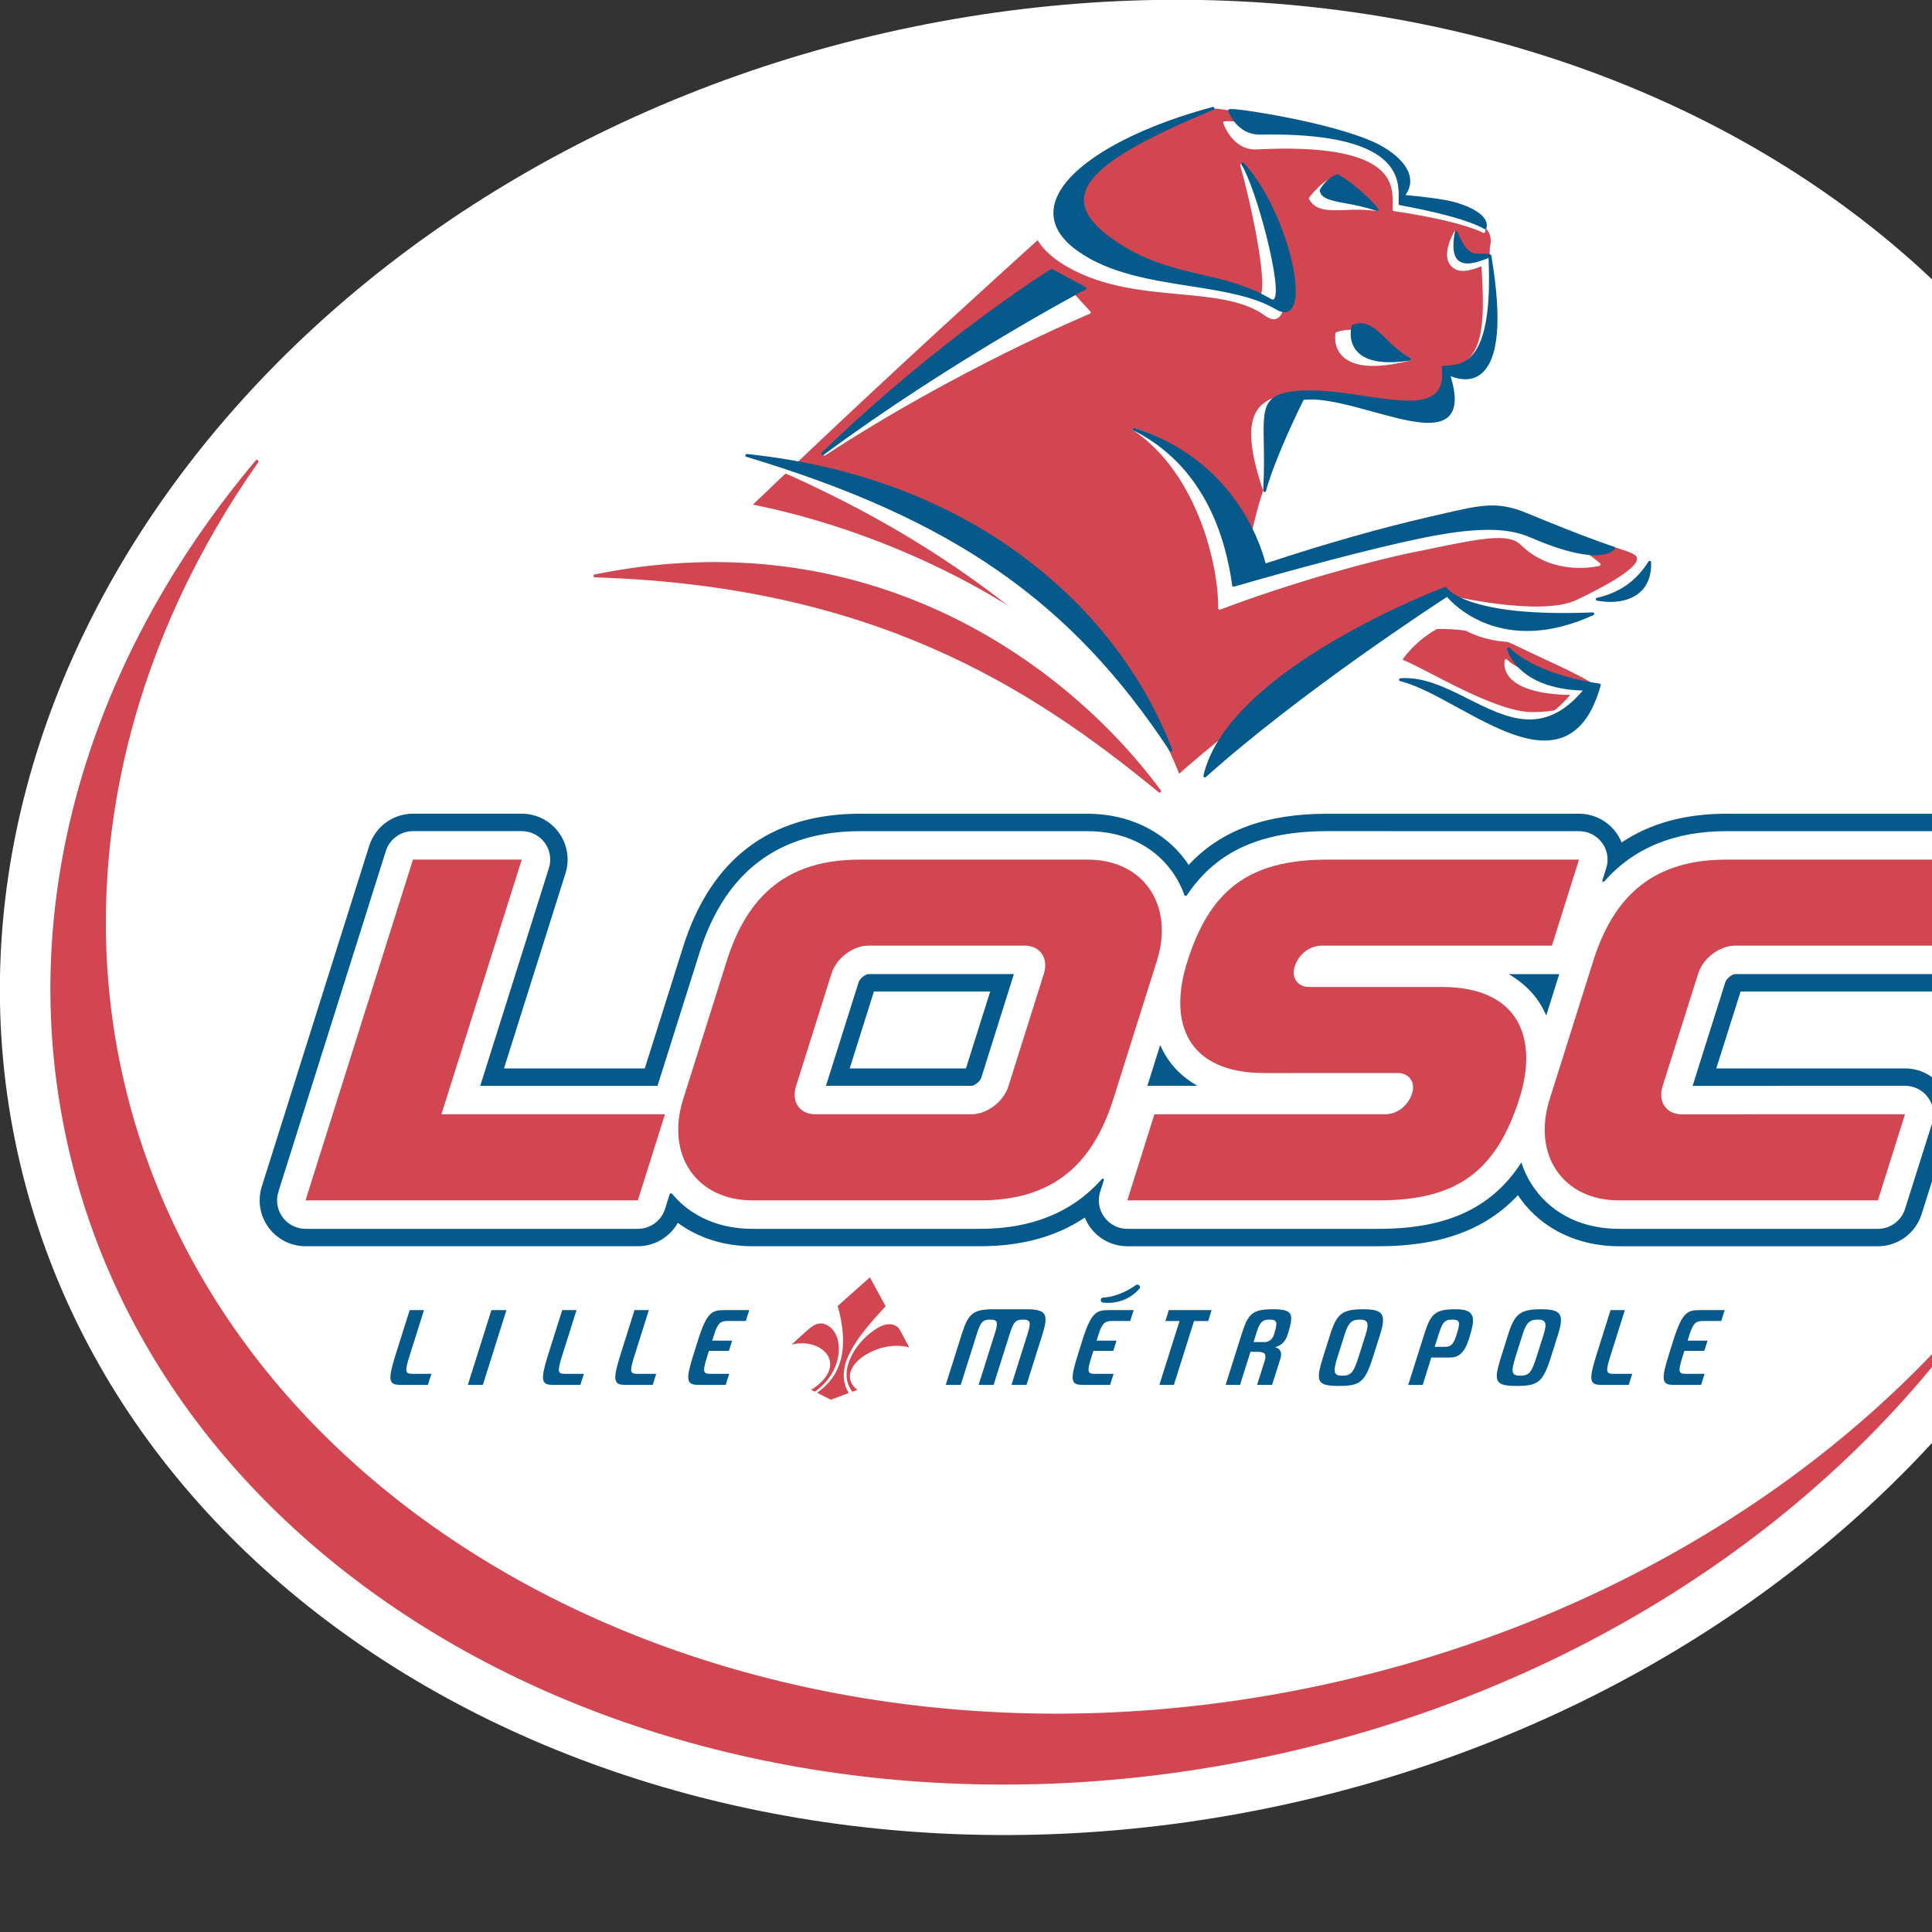 <?xml version="1.0" encoding="UTF-8" standalone="no"?>
<svg
   xmlns:dc="http://purl.org/dc/elements/1.1/"
   xmlns:cc="http://creativecommons.org/ns#"
   xmlns:rdf="http://www.w3.org/1999/02/22-rdf-syntax-ns#"
   xmlns:svg="http://www.w3.org/2000/svg"
   xmlns="http://www.w3.org/2000/svg"
   xmlns:sodipodi="http://sodipodi.sourceforge.net/DTD/sodipodi-0.dtd"
   xmlns:inkscape="http://www.inkscape.org/namespaces/inkscape"
   version="1.1"
   id="Layer_1"
   x="0px"
   y="0px"
   viewBox="0 0 1000 1000"
   xml:space="preserve"
   sodipodi:docname="Lille.svg"
   width="1000"
   height="1000"
   inkscape:version="1.0.1 (3bc2e813f5, 2020-09-07)"><rect x="0" y="0" width="1000" height="1000" fill="#333333" stroke="none"/><defs
   id="defs111" /><sodipodi:namedview
   pagecolor="#ffffff"
   bordercolor="#666666"
   borderopacity="1"
   objecttolerance="10"
   gridtolerance="10"
   guidetolerance="10"
   inkscape:pageopacity="0"
   inkscape:pageshadow="2"
   inkscape:window-width="1920"
   inkscape:window-height="1017"
   id="namedview109"
   showgrid="false"
   inkscape:zoom="1.052394"
   inkscape:cx="297.638"
   inkscape:cy="420.94501"
   inkscape:window-x="-8"
   inkscape:window-y="-8"
   inkscape:window-maximized="1"
   inkscape:current-layer="Layer_1" />




















































<g
   id="g991"
   transform="matrix(4.91,0,0,4.91,-896.139,-1594.71)"><path
     style="fill:#ffffff"
     d="M 277.188,327.949 C 214.78,341.5 173.118,394.49 184.321,446.077 195.518,497.66 255.404,528.6 317.809,515.049 380.216,501.5 421.878,448.508 410.682,396.924 399.478,345.343 339.595,314.402 277.188,327.949"
     id="path2" /><path
     style="fill:#065a8b"
     d="m 394.663,416.31 -2.858,9.065 c -0.393,1.25 -1.551,2.098 -2.861,2.098 h -23.528 c -0.269,0 -0.892,0.433 -1.026,0.86 0,0 -2.941,9.319 -3.447,10.92 2.061,0 22.394,-0.005 22.394,-0.005 0.954,0 1.858,0.458 2.421,1.227 0.569,0.775 0.73,1.768 0.444,2.682 l -2.865,9.072 c -0.392,1.25 -1.552,2.1 -2.858,2.1 h -27.304 c -3.731,0 -6.876,-1.483 -8.849,-4.178 -0.625,-0.853 -1.104,-1.803 -1.434,-2.818 -3.142,4.85 -7.904,6.996 -15.047,6.996 h -26.492 c -0.957,0 -1.857,-0.456 -2.42,-1.228 -0.382,-0.523 -0.583,-1.145 -0.583,-1.773 0,-0.302 0.046,-0.604 0.139,-0.902 l 0.373,-1.186 c 0.037,-0.082 0.017,-0.174 -0.049,-0.201 -0.051,-0.026 -0.115,0.005 -0.16,0.059 -3.079,3.471 -7.36,5.232 -12.813,5.232 h -24.008 c -3.499,0 -6.476,-1.305 -8.461,-3.68 -0.029,-0.033 -0.074,-0.063 -0.124,-0.063 -0.074,0 -0.124,0.045 -0.148,0.114 l -0.48,1.528 c -0.393,1.25 -1.555,2.1 -2.865,2.1 H 214.72 c -0.955,0 -1.854,-0.456 -2.417,-1.228 -0.568,-0.771 -0.729,-1.762 -0.444,-2.675 l 11.33,-35.927 c 0.394,-1.248 1.553,-2.095 2.861,-2.095 h 11.467 c 0.955,0 1.852,0.452 2.42,1.223 0.382,0.521 0.577,1.146 0.577,1.774 0,0.306 -0.046,0.61 -0.139,0.904 0,0 -5.437,17.246 -7.236,22.946 h 18.688 l 4.442,-14.078 c 2.669,-8.471 8.35,-12.764 16.89,-12.764 h 24.008 c 3.735,0 6.877,1.482 8.849,4.174 0.576,0.783 1.026,1.645 1.354,2.567 0.024,0.062 0.088,0.079 0.132,0.079 0.06,0 0.124,-0.057 0.153,-0.102 3.136,-4.654 7.836,-6.723 14.808,-6.723 l 26.51,0.005 c 0.957,0 1.86,0.453 2.426,1.227 0.382,0.518 0.576,1.143 0.576,1.771 0,0.304 -0.045,0.61 -0.139,0.904 l -0.391,1.238 c -0.033,0.106 -0.014,0.17 0.049,0.199 0.048,0.019 0.107,-0.009 0.15,-0.057 3.084,-3.506 7.379,-5.282 12.857,-5.282 h 27.297 c 0.956,0 1.859,0.453 2.421,1.224 0.385,0.521 0.579,1.146 0.579,1.774 0,0.301 -0.042,0.603 -0.135,0.903 m 1.038,-3.764 c -0.913,-1.241 -2.362,-1.976 -3.903,-1.976 h -27.297 c -4.366,0 -8.05,1.018 -11.042,3.031 -0.152,-0.373 -0.342,-0.724 -0.585,-1.052 -0.911,-1.244 -2.358,-1.979 -3.897,-1.979 h -26.514 c -6.463,0 -11.225,1.714 -14.645,5.398 -0.102,-0.158 -0.209,-0.319 -0.321,-0.472 -2.293,-3.127 -6.06,-4.926 -10.33,-4.926 h -24.008 c -9.431,0 -15.702,4.728 -18.64,14.051 l -4.035,12.797 h -14.842 c 2.327,-7.376 6.483,-20.565 6.483,-20.565 0.15,-0.475 0.227,-0.961 0.227,-1.447 0,-1.022 -0.322,-2.023 -0.936,-2.863 -0.914,-1.244 -2.361,-1.978 -3.899,-1.978 H 226.05 c -2.111,0 -3.975,1.371 -4.614,3.382 l -11.327,35.924 c -0.461,1.473 -0.198,3.074 0.713,4.314 0.91,1.241 2.357,1.978 3.897,1.978 h 35.034 c 1.773,0 3.369,-0.968 4.21,-2.463 2.159,1.586 4.887,2.463 7.868,2.463 h 24.008 c 4.358,0 8.042,-1.013 11.034,-3.02 0.146,0.367 0.338,0.719 0.577,1.043 0.91,1.241 2.359,1.978 3.9,1.978 h 26.492 c 6.484,0 11.262,-1.711 14.688,-5.384 0.1,0.152 0.203,0.31 0.316,0.457 2.293,3.134 6.057,4.927 10.325,4.927 h 27.304 c 2.109,0 3.977,-1.37 4.608,-3.382 l 2.866,-9.077 c 0.46,-1.468 0.193,-3.071 -0.713,-4.31 -0.913,-1.246 -2.362,-1.979 -3.905,-1.977 0,0 -14.687,-0.002 -19.892,0 1.033,-3.271 2.386,-7.552 2.563,-8.107 h 22.939 c 2.111,0 3.978,-1.367 4.611,-3.381 l 2.859,-9.071 c 0.146,-0.476 0.222,-0.967 0.222,-1.453 0.003,-1.016 -0.319,-2.017 -0.932,-2.86"
     id="path4" /><path
     style="fill:#065a8b"
     d="m 344.499,430.059 c 0.403,0.549 0.735,1.148 1.012,1.78 l 1.374,-4.36 h -5.336 c 1.355,0.777 2.31,1.711 2.95,2.58"
     id="path6" /><path
     style="fill:#065a8b"
     d="m 305.82,436.703 c -0.402,-0.543 -0.73,-1.131 -1.004,-1.747 l -1.35,4.294 h 5.268 c -1.339,-0.766 -2.286,-1.689 -2.914,-2.547"
     id="path8" /><path
     style="fill:#065a8b"
     d="m 286.895,429.311 c -1.032,3.274 -2.378,7.545 -2.554,8.107 h -12.255 c 0.916,-2.913 2.156,-6.839 2.554,-8.107 z m -13.869,-0.978 c 0,0 -2.557,8.121 -3.442,10.917 h 15.348 c 0.275,0 0.889,-0.42 1.025,-0.855 0,0 2.931,-9.314 3.437,-10.922 h -15.345 c -0.271,0 -0.89,0.433 -1.023,0.86"
     id="path10" /><polygon
     style="fill:#d24651"
     points="252.613,442.25 229.048,442.25 237.517,415.4 226.05,415.4 214.72,451.327 249.754,451.327 "
     id="polygon12" /><path
     style="fill:#d24651"
     d="m 292.556,427.432 -3.738,11.866 c -0.515,1.632 -2.254,2.952 -3.886,2.952 h -16.484 c -1.635,0 -2.536,-1.32 -2.022,-2.952 l 3.738,-11.866 c 0.511,-1.633 2.253,-2.955 3.885,-2.955 h 16.485 c 1.632,0 2.536,1.322 2.022,2.955 m 4.611,-12.026 h -24.008 c -7.462,0 -11.797,3.579 -14.029,10.668 l -4.6,14.591 c -1.858,5.89 1.411,10.662 7.302,10.662 h 24.008 c 7.465,0 11.794,-3.579 14.031,-10.662 l 4.6,-14.591 c 1.855,-5.89 -1.416,-10.668 -7.304,-10.668"
     id="path14" /><path
     style="fill:#d24651"
     d="m 359.801,442.256 c -1.629,0 -2.535,-1.32 -2.024,-2.958 l 3.752,-11.866 c 0.512,-1.633 2.251,-2.955 3.886,-2.955 h 23.528 l 2.854,-9.07 H 364.5 c -7.459,0 -11.793,3.579 -14.028,10.668 l -4.598,14.591 c -1.859,5.89 1.412,10.662 7.298,10.662 h 27.304 l 2.858,-9.077 -23.533,0.005"
     id="path16" /><path
     style="fill:#d24651"
     d="m 304.208,442.25 -2.856,9.077 h 26.492 c 8.251,0 12.41,-3.039 14.862,-10.798 1.899,-6.034 0.178,-11.698 -8.22,-11.698 h -14.014 c -0.973,0 -1.902,-0.8 -1.468,-2.174 0.395,-1.247 1.561,-2.179 2.817,-2.179 h 24.291 l 2.859,-9.072 h -26.51 c -8.5,0 -12.462,3.395 -14.799,10.801 -2.014,6.391 -0.018,11.698 8.154,11.698 l 14.084,-0.003 c 0.971,0 1.899,0.797 1.466,2.175 -0.394,1.246 -1.56,2.173 -2.817,2.173 h -24.341"
     id="path18" /><path
     style="fill:#065a8b"
     d="m 224.682,470.775 c -1.204,0 -1.304,-0.518 -0.452,-3.221 l 1.47,-4.656 h 1.51 l -1.524,4.828 c -0.52,1.654 -0.467,1.89 0.325,1.89 h 1.98 l -0.371,1.159 h -2.938"
     id="path20" /><polygon
     style="fill:#065a8b"
     points="234.316,462.898 235.899,462.898 233.417,470.775 231.831,470.775 "
     id="polygon22" /><path
     style="fill:#065a8b"
     d="m 240.76,470.775 c -1.202,0 -1.301,-0.518 -0.45,-3.221 l 1.468,-4.656 h 1.51 l -1.522,4.828 c -0.519,1.654 -0.469,1.89 0.325,1.89 h 1.974 l -0.367,1.159 h -2.938"
     id="path24" /><path
     style="fill:#065a8b"
     d="m 248.386,470.775 c -1.204,0 -1.303,-0.518 -0.453,-3.221 l 1.468,-4.656 h 1.513 l -1.524,4.828 c -0.52,1.654 -0.47,1.89 0.324,1.89 h 1.975 l -0.365,1.159 h -2.938"
     id="path26" /><path
     style="fill:#065a8b"
     d="m 256.08,470.775 c -1.205,0 -1.307,-0.518 -0.453,-3.221 l 0.481,-1.523 c 0.947,-3.01 1.527,-3.133 2.794,-3.133 h 2.596 l -0.363,1.146 h -1.905 c -0.659,0 -1.022,0.107 -1.428,1.403 l -0.21,0.668 h 2.102 l -0.34,1.079 h -2.106 l -0.167,0.531 c -0.523,1.654 -0.467,1.89 0.328,1.89 h 1.973 l -0.367,1.159 h -2.935"
     id="path28" /><path
     style="fill:#065a8b"
     d="m 289.143,470.775 1.665,-5.281 c 0.401,-1.268 0.397,-1.596 -0.446,-1.596 -0.835,0 -1.032,0.316 -1.417,1.545 l -1.686,5.332 h -1.583 l 1.686,-5.344 c 0.384,-1.217 0.37,-1.533 -0.464,-1.533 -0.837,0 -1.032,0.316 -1.42,1.545 l -1.683,5.332 h -1.583 l 1.686,-5.344 c 0.676,-2.133 1.156,-2.625 3.345,-2.625 h 3.458 c 2.106,0 2.383,0.492 1.691,2.688 l -1.666,5.281 h -1.583"
     id="path30" /><path
     style="fill:#065a8b"
     d="m 296.599,470.775 c -1.207,0 -1.304,-0.518 -0.449,-3.221 l 0.477,-1.523 c 0.951,-3.01 1.525,-3.133 2.797,-3.133 h 2.596 l -0.361,1.146 h -1.911 c -0.654,0 -1.019,0.107 -1.423,1.403 l -0.212,0.668 h 2.1 l -0.341,1.079 h -2.101 l -0.164,0.531 c -0.523,1.654 -0.473,1.89 0.319,1.89 h 1.983 l -0.373,1.159 h -2.937"
     id="path32" /><polygon
     style="fill:#065a8b"
     points="305.727,462.898 310.236,462.898 309.88,464.045 308.387,464.045 306.264,470.775 304.73,470.775 306.857,464.045 305.365,464.045 "
     id="polygon34" /><path
     style="fill:#065a8b"
     d="m 316.616,470.775 0.879,-2.782 c 0.178,-0.56 0.03,-1.064 -0.585,-1.189 0.559,-0.136 1.07,-0.457 1.351,-1.346 0.694,-2.193 0.54,-2.652 -1.56,-2.652 -2.186,0 -2.631,0.492 -3.297,2.625 l -1.689,5.344 h 1.52 l 1.099,-3.478 h 0.792 c 0.742,0 0.917,0.275 0.693,0.99 l -0.788,2.488 z m 0.189,-5.281 c -0.263,0.831 -1.014,0.771 -1.014,0.771 h -1.132 l 0.26,-0.822 c 0.384,-1.229 0.603,-1.545 1.437,-1.545 0.845,0 0.848,0.329 0.449,1.596"
     id="path36" /><path
     style="fill:#065a8b"
     d="m 327.261,467.807 0.736,-2.324 c 0.69,-2.194 0.302,-2.676 -1.798,-2.676 -2.188,0 -2.778,0.492 -3.448,2.625 l -0.735,2.323 c -0.83,2.636 -0.731,3.134 1.599,3.134 2.263,0 2.782,-0.346 3.646,-3.082 m -1.51,-0.039 c -0.55,1.734 -0.811,2.041 -1.752,2.041 -0.929,0 -0.981,-0.41 -0.461,-2.054 l 0.73,-2.312 c 0.388,-1.229 0.748,-1.545 1.586,-1.545 0.846,0 1.013,0.328 0.616,1.596 l -0.719,2.274"
     id="path38" /><path
     style="fill:#065a8b"
     d="m 337.391,465.861 c 0.69,-2.194 0.666,-3.055 -1.434,-3.055 -2.189,0 -2.627,0.492 -3.3,2.625 l -1.695,5.355 h 1.528 l 0.908,-2.891 h 1.944 c 0.908,0.002 1.544,-0.434 2.049,-2.034 m -1.332,-0.367 c -0.264,0.831 -0.507,1.271 -1.172,1.271 h -1.134 l 0.422,-1.322 c 0.388,-1.229 0.603,-1.545 1.436,-1.545 0.846,0 0.848,0.329 0.448,1.596"
     id="path40" /><path
     style="fill:#065a8b"
     d="m 346.02,467.807 0.733,-2.324 c 0.693,-2.194 0.305,-2.676 -1.795,-2.676 -2.189,0 -2.777,0.492 -3.45,2.625 l -0.73,2.323 c -0.832,2.636 -0.737,3.134 1.598,3.134 2.258,0 2.785,-0.346 3.644,-3.082 m -1.51,-0.039 c -0.546,1.734 -0.809,2.041 -1.751,2.041 -0.932,0 -0.977,-0.41 -0.466,-2.054 l 0.732,-2.312 c 0.388,-1.229 0.75,-1.545 1.584,-1.545 0.846,0 1.02,0.328 0.621,1.596 l -0.72,2.274"
     id="path42" /><path
     style="fill:#065a8b"
     d="m 351.275,470.775 c -1.203,0 -1.303,-0.518 -0.448,-3.221 l 1.465,-4.656 h 1.509 l -1.521,4.828 c -0.521,1.654 -0.466,1.89 0.325,1.89 h 1.974 l -0.368,1.159 h -2.936"
     id="path44" /><path
     style="fill:#065a8b"
     d="m 358.905,470.775 c -1.207,0 -1.306,-0.518 -0.455,-3.221 l 0.478,-1.523 c 0.952,-3.01 1.53,-3.133 2.797,-3.133 h 2.602 l -0.363,1.146 h -1.911 c -0.655,0 -1.02,0.107 -1.427,1.403 l -0.209,0.668 h 2.104 l -0.344,1.079 h -2.103 l -0.167,0.531 c -0.521,1.654 -0.469,1.89 0.324,1.89 h 1.973 l -0.366,1.159 h -2.933"
     id="path46" /><path
     style="fill:#065a8b"
     d="m 302.273,460.251 c -1.213,0.829 -2.35,1.261 -3.475,1.324 -0.138,0.005 -0.242,0.114 -0.249,0.254 -0.006,0.135 0.093,0.254 0.229,0.271 1.451,0.18 2.929,-0.379 3.846,-1.459 0.045,-0.051 0.065,-0.106 0.065,-0.17 0,-0.051 -0.018,-0.104 -0.047,-0.148 -0.007,-0.01 -0.021,-0.006 -0.028,-0.016 -0.013,-0.011 -0.009,-0.026 -0.019,-0.033 -0.048,-0.045 -0.109,-0.065 -0.169,-0.065 -0.052,-10e-4 -0.104,0.014 -0.153,0.042"
     id="path48" /><path
     style="fill:#d24651"
     d="m 274.213,459.441 -3.393,3.021 c 1.032,3.664 0.78,6.815 -1.77,8.843 l -0.404,0.307 1.456,0.73 1.886,-0.707 -0.181,-0.33 c -1.208,-2.533 0.845,-5.382 4.071,-8.813 l -1.665,-3.051"
     id="path50" /><path
     style="fill:#d24651"
     d="m 265.954,466.54 c 3.138,-0.837 6.22,2.097 2.075,4.765 l 0.388,0.189 0.262,-0.189 c 3.012,-2.34 2.817,-6.428 0.614,-6.976 -0.571,-0.14 -1.091,0.212 -1.467,0.521 -0.382,0.304 -1.872,1.69 -1.872,1.69"
     id="path52" /><path
     style="fill:#d24651"
     d="m 272.364,471.5 -0.145,-0.195 c -1.385,-2.154 0.564,-5.179 2.8,-6.523 1.256,-0.758 2.069,-0.266 2.296,0.101 0.231,0.363 1.032,1.943 1.032,1.943 -3.362,-0.939 -8.13,2.282 -5.463,4.479 l -0.52,0.195"
     id="path54" /><path
     style="fill:#d24651"
     d="m 390.585,463.158 c 0.054,-0.076 0.038,-0.17 -0.05,-0.227 -0.071,-0.043 -0.159,-0.043 -0.233,0.049 -16.526,19.389 -40.728,33.431 -68.204,39.396 -59.353,12.889 -116.217,-16.11 -126.751,-64.638 -4.394,-20.251 -0.071,-41.895 12.181,-60.941 0.713,-1.102 1.445,-2.194 2.2,-3.268 0.063,-0.091 0.042,-0.193 -0.04,-0.237 -0.062,-0.032 -0.169,-0.023 -0.231,0.05 -17.359,20.633 -25.42,46.287 -19.924,71.602 10.593,48.787 67.52,77.837 127.146,64.892 31.861,-6.917 58.044,-24.425 73.906,-46.678"
     id="path56" /><path
     style="fill:#d24651"
     d="m 333.994,391.094 c 4.378,-0.046 6.999,1.087 8.816,1.985 1.817,0.904 6.773,3.051 7.816,3.95 1.038,0.902 -2.149,2.83 -6.558,2.83 -3.976,0 -11.053,-4.462 -13.707,-5.53 1.467,-2.116 3.633,-3.235 3.633,-3.235"
     id="path58" /><path
     style="fill:#d24651"
     d="m 354.789,383.245 c -1.253,-0.758 -8.005,-2.33 -10.047,-2.893 -2.044,-0.563 -4.338,-0.817 -8.84,0.037 -5.564,1.054 -11.358,2.052 -18.295,4.377 -3.318,1.116 -3.814,0.871 -3.445,-2.016 0.593,-4.652 3.35,-12.213 6.252,-16.816 8.581,1.091 17.041,5.893 14.666,-2.126 l -0.008,-0.057 c 2.132,-0.272 2.123,-0.879 3.916,-3.127 1.719,-2.172 0.285,-8.217 0.615,-9.903 0.176,-0.913 0.19,-2.283 -3.181,-3.357 -1.483,-0.472 -3.548,-1.006 -5.896,-1.506 -0.433,-4.181 -0.69,-4.2 -2.944,-5.377 -2.298,-1.196 -9.214,-2.981 -13.461,-3.738 -2.548,-0.448 -3.742,-0.53 -3.742,-0.53 l -1.302,0.38 c -10.452,3.546 -15.589,6.698 -13.689,10.354 -13.344,12.045 -22.87,20.853 -33.507,31.038 17.497,3.501 37.542,14.316 44.806,28.479 14.03,-12.455 28.758,-18.882 28.758,-18.882 0,0 9.503,2.239 13.246,0.458 4.525,-2.155 7.342,-4.038 6.098,-4.795"
     id="path60" /><path
     style="fill:#d24651"
     d="m 245.194,385.348 c -0.074,0.017 -0.128,0.085 -0.122,0.164 0.006,0.073 0.073,0.136 0.146,0.139 29.138,0.902 45.79,11.42 59.442,22.657 0.062,0.048 0.147,0.042 0.203,-0.011 0.056,-0.054 0.062,-0.136 0.017,-0.201 -5.955,-8.033 -14.234,-14.74 -23.307,-18.886 -11.316,-5.174 -23.554,-6.469 -36.379,-3.862"
     id="path62" /><path
     style="fill:#ffffff"
     d="m 261.096,372.757 c -0.02,0.076 0.017,0.156 0.09,0.183 19.062,7.731 33.481,18.411 45.382,33.621 0.047,0.059 0.132,0.076 0.195,0.039 0.066,-0.039 0.094,-0.118 0.069,-0.189 -2.851,-7.434 -8.574,-14.808 -16.115,-20.758 -8.429,-6.65 -18.614,-11.146 -29.453,-13.007 -0.069,-0.011 -0.148,0.035 -0.168,0.111"
     id="path64" /><path
     style="fill:#ffffff"
     d="m 323.397,359.804 c -0.052,0.017 -0.088,0.059 -0.1,0.113 -0.011,0.059 -0.279,1.453 0.784,2.465 1.212,1.154 3.596,1.293 7.08,0.408 0.062,-0.018 0.11,-0.068 0.116,-0.13 0.006,-0.066 -0.026,-0.125 -0.086,-0.156 -0.697,-0.345 -1.365,-0.772 -2.014,-1.185 -1.825,-1.171 -3.552,-2.273 -5.78,-1.515"
     id="path66" /><path
     style="fill:#ffffff"
     d="m 310.147,336.072 c -9.713,1.546 -17.789,6.21 -18.783,10.849 -0.447,2.073 0.57,3.99 2.936,5.545 3.857,2.531 8.457,2.96 12.519,3.334 3.52,0.325 6.846,0.636 9.049,2.267 0.783,0.577 1.252,0.385 1.515,0.119 1.634,-1.663 -0.399,-11.555 -3.86,-16.078 -0.045,-0.057 -0.123,-0.074 -0.191,-0.043 -0.065,0.032 -0.1,0.11 -0.08,0.179 1.092,3.768 3.091,13.027 2.02,13.856 -0.03,0.025 -0.136,0.104 -0.393,-0.046 -2.399,-1.422 -4.676,-1.888 -7.08,-2.387 -2.841,-0.584 -5.785,-1.189 -9.067,-3.491 -2.087,-1.465 -3.031,-2.856 -2.881,-4.249 0.336,-3.092 5.991,-6.059 14.377,-9.563 0.073,-0.032 0.11,-0.11 0.092,-0.185 -0.027,-0.074 -0.101,-0.119 -0.173,-0.107"
     id="path68" /><path
     style="fill:#ffffff"
     d="m 334.978,387.607 c -0.209,0.08 -21.295,7.912 -25.387,18.926 -0.021,0.06 -0.003,0.133 0.049,0.175 0.057,0.04 0.133,0.04 0.186,0 10.43,-7.677 23.844,-16.35 24.882,-17.022 0.68,0.658 6.549,5.898 15.764,0.062 0.061,-0.034 0.088,-0.108 0.066,-0.175 -0.021,-0.066 -0.082,-0.108 -0.154,-0.108 -13.422,0.557 -15.209,-1.776 -15.223,-1.798 -0.038,-0.057 -0.115,-0.083 -0.183,-0.06"
     id="path70" /><path
     style="fill:#ffffff"
     d="m 301.945,369.966 c -0.035,0.068 -0.01,0.153 0.05,0.198 6.935,4.671 9.013,14.647 8.931,18.747 -0.003,0.051 0.023,0.099 0.066,0.127 0.042,0.028 0.092,0.037 0.141,0.017 7.406,-2.813 15.739,-5.104 20.342,-6.042 l 1.614,-0.328 c 5.444,-1.126 8.444,-1.742 9.72,-0.476 3.508,3.458 8.275,2.243 8.323,2.231 0.058,-0.014 0.097,-0.059 0.111,-0.113 0.01,-0.054 -0.007,-0.113 -0.048,-0.15 -1.705,-1.492 -4.967,-3.387 -8.399,-4.247 -3.161,-0.794 -4.616,-0.48 -8.935,0.445 l -0.37,0.079 c -5.533,1.19 -12.218,2.886 -18.255,4.888 -2.104,-8.155 -6.465,-13.267 -13.106,-15.449 -0.073,-0.029 -0.153,0.005 -0.185,0.073"
     id="path72" /><path
     style="fill:#ffffff"
     d="m 294.606,354.691 c -0.122,0.062 -12.185,6.549 -25.284,17.854 -0.061,0.054 -0.069,0.147 -0.024,0.209 0.049,0.062 0.139,0.082 0.21,0.039 13.968,-9.138 27.753,-14.87 27.889,-14.929 0.045,-0.017 0.081,-0.059 0.093,-0.105 0.011,-0.048 -0.003,-0.101 -0.039,-0.138 l -2.664,-2.901 c -0.045,-0.052 -0.121,-0.063 -0.181,-0.029"
     id="path74" /><path
     style="fill:#ffffff"
     d="m 311.532,337.605 c -0.06,0.039 -0.089,0.111 -0.063,0.177 0.01,0.03 0.965,2.893 3.549,2.757 6.783,-0.351 11.2,0.412 13.123,2.265 1.223,1.181 1.201,2.585 1.189,3.515 l 0.005,0.582 c 0,0.078 0.055,0.13 0.13,0.141 7.259,1.081 9.294,2.237 9.379,2.283 0.043,0.025 0.091,0.028 0.136,0.008 0.043,-0.017 0.076,-0.054 0.088,-0.102 0.025,-0.092 0.035,-0.182 0.035,-0.269 0,-0.906 -1.148,-1.734 -3.219,-2.298 -1.369,-0.375 -3.613,-0.73 -5.322,-0.849 0.162,-0.397 0.262,-0.791 0.262,-1.176 0,-0.324 -0.057,-0.64 -0.17,-0.952 -0.534,-1.451 -2.17,-2.438 -3.447,-3.012 -2.46,-1.103 -7.527,-2.241 -12.908,-2.901 -1.16,-0.142 -2.581,-0.283 -2.767,-0.169"
     id="path76" /><path
     style="fill:#ffffff"
     d="m 339.566,351.974 v 0 c -0.008,-0.025 -0.023,-0.048 -0.039,-0.068 -0.285,-0.297 -1.377,0.305 -1.727,0.22 -0.755,-0.183 -1.538,-0.37 -1.724,-2.81 -0.01,-0.068 -0.057,-0.124 -0.122,-0.137 -0.068,-0.017 -0.136,0.018 -0.17,0.075 -0.845,1.603 -0.958,2.864 -0.315,3.557 0.707,0.764 1.72,0.647 3.212,0.045 0.648,9.114 -0.806,9.804 -3.673,11.149 -0.061,0.029 -0.096,0.097 -0.085,0.162 0.148,0.958 -0.006,1.654 -0.466,2.134 -1.224,1.259 -4.533,0.843 -8.037,0.407 -3.129,-0.39 -6.366,-0.797 -8.899,-0.211 -1.266,0.291 -2.112,0.854 -2.6,1.727 -0.874,1.561 -0.633,4.208 0.758,8.33 0.023,0.065 0.081,0.108 0.153,0.102 0.069,-0.006 0.126,-0.053 0.142,-0.124 0.678,-3.388 2.656,-8.308 2.938,-9.009 2.363,-0.3 5.369,0.732 8.279,1.733 3.297,1.134 6.41,2.208 7.865,0.902 0.568,-0.509 0.85,-1.351 0.85,-2.539 0,-0.729 -0.122,-1.612 -0.334,-2.61 1.224,0.602 2.336,0.614 3.143,-0.02 1.862,-1.453 2.164,-6.407 0.851,-13.015"
     id="path78" /><path
     style="fill:#ffffff"
     d="m 356.396,383.94 c -0.064,0.011 -0.112,0.06 -0.123,0.122 -0.426,1.99 -1.957,3.291 -4.7,3.961 -0.071,0.022 -0.118,0.085 -0.115,0.156 0.002,0.07 0.053,0.133 0.121,0.147 2.426,0.475 4.436,0.053 5.245,-1.103 0.406,-0.583 0.69,-1.615 -0.272,-3.209 -0.032,-0.054 -0.093,-0.085 -0.156,-0.074"
     id="path80" /><path
     style="fill:#ffffff"
     d="m 322.732,343.606 c -1.117,0.561 -2.16,1.939 -2.203,2 -0.039,0.047 -0.045,0.11 -0.014,0.163 0.666,1.268 2.055,1.221 3.809,1.161 0.998,-0.036 2.137,-0.076 3.355,0.115 0.068,0.009 0.133,-0.022 0.161,-0.085 0.032,-0.059 0.015,-0.132 -0.034,-0.177 -1.189,-1.113 -3.313,-2.48 -4.947,-3.18 -0.043,-0.019 -0.087,-0.019 -0.127,0.003"
     id="path82" /><path
     style="fill:#ffffff"
     d="m 341.252,394.278 c -0.057,0.011 -0.098,0.056 -0.113,0.113 -0.008,0.011 -0.039,0.147 -0.039,0.356 0,0.325 0.082,0.829 0.478,1.352 0.658,0.859 2.333,1.877 6.461,1.95 -4.04,4.762 -7.406,2.834 -10.963,0.782 -2.178,-1.259 -4.434,-2.56 -6.93,-2.359 -0.076,0.006 -0.137,0.065 -0.143,0.141 -0.005,0.074 0.048,0.141 0.117,0.159 1.857,0.449 3.834,1.849 5.923,3.33 3.067,2.172 6.238,4.417 9.12,3.535 1.99,-0.608 3.616,-2.636 4.961,-6.192 0.018,-0.046 0.012,-0.094 -0.011,-0.136 -0.023,-0.037 -0.065,-0.065 -0.111,-0.071 -7.03,-1.044 -8.584,-2.887 -8.598,-2.904 -0.038,-0.045 -0.091,-0.068 -0.152,-0.056"
     id="path84" /><path
     style="fill:#065a8b"
     d="m 261.093,372.768 c -0.017,0.079 0.029,0.156 0.105,0.178 21.729,6.535 34.245,15.23 44.625,31.016 0.042,0.062 0.127,0.087 0.198,0.048 0.066,-0.034 0.099,-0.116 0.072,-0.186 -2.966,-7.731 -8.23,-14.642 -15.232,-19.983 -8.141,-6.212 -18.1,-9.979 -29.605,-11.195 -0.075,-0.008 -0.149,0.046 -0.163,0.122"
     id="path86" /><path
     style="fill:#065a8b"
     d="m 325.098,359.035 c -0.048,0.016 -0.082,0.053 -0.093,0.098 -0.019,0.066 -0.44,1.553 0.54,2.673 0.948,1.079 2.833,1.413 5.605,0.989 0.061,-0.011 0.117,-0.065 0.127,-0.13 0.009,-0.065 -0.026,-0.13 -0.086,-0.161 -1.012,-0.501 -1.807,-1.275 -2.514,-1.962 -1.138,-1.117 -2.122,-2.079 -3.579,-1.507"
     id="path88" /><path
     style="fill:#065a8b"
     d="m 310.338,336.066 c -9.48,2.553 -16.044,6.673 -16.716,10.496 -0.306,1.732 0.557,3.328 2.567,4.736 3.314,2.325 7.618,3 11.784,3.654 3.44,0.54 6.692,1.048 9.064,2.46 0.874,0.517 1.359,0.254 1.611,-0.063 1.566,-1.942 -1.08,-11.152 -5.023,-15.379 -0.055,-0.058 -0.143,-0.063 -0.205,-0.014 -0.064,0.045 -0.079,0.135 -0.037,0.202 1.544,2.377 4.387,13.155 3.428,14.156 -0.03,0.031 -0.106,0.113 -0.348,-0.028 -2.393,-1.413 -4.745,-1.962 -7.238,-2.539 -2.98,-0.69 -6.063,-1.405 -9.363,-3.721 -2.221,-1.558 -3.226,-3.016 -3.069,-4.458 0.35,-3.231 6.767,-6.338 13.648,-9.212 0.074,-0.033 0.11,-0.116 0.086,-0.191 -0.027,-0.077 -0.11,-0.119 -0.189,-0.099"
     id="path90" /><path
     style="fill:#065a8b"
     d="m 334.826,386.666 c -0.23,0.087 -22.912,8.638 -25.451,19.892 -0.016,0.067 0.014,0.133 0.073,0.167 0.053,0.033 0.127,0.028 0.175,-0.017 10.084,-9.017 24.297,-18.261 25.434,-18.996 0.61,0.724 5.775,6.323 15.422,1.923 0.065,-0.029 0.105,-0.102 0.088,-0.176 -0.018,-0.07 -0.082,-0.118 -0.157,-0.113 -13.451,0.554 -15.377,-2.578 -15.394,-2.61 -0.041,-0.065 -0.119,-0.096 -0.19,-0.07"
     id="path92" /><path
     style="fill:#065a8b"
     d="m 301.941,369.977 c -0.034,0.074 0.002,0.159 0.072,0.192 5.735,2.873 9.328,8.523 10.393,16.338 0.002,0.046 0.029,0.085 0.066,0.108 0.037,0.023 0.086,0.031 0.127,0.017 5.775,-1.677 14.461,-4.032 19.934,-5.146 6.814,-1.389 9.494,-0.826 11.378,-0.012 7.504,3.232 8.782,1.261 8.833,1.174 0.021,-0.04 0.027,-0.088 0.011,-0.133 -0.017,-0.045 -0.053,-0.074 -0.096,-0.091 -2.429,-0.802 -6.47,-2.412 -9.19,-3.546 -3.07,-1.277 -4.801,-0.876 -8.986,0.097 l -1.115,0.257 c -5.288,1.21 -10.836,2.785 -17.434,4.945 -0.709,-2.691 -3.666,-10.954 -13.804,-14.284 -0.077,-0.029 -0.159,0.011 -0.189,0.084"
     id="path94" /><path
     style="fill:#065a8b"
     d="m 293.288,353.165 c -0.116,0.07 -11.726,7.297 -24.151,19.343 -0.056,0.054 -0.058,0.144 -0.005,0.206 0.048,0.063 0.141,0.074 0.203,0.026 13.423,-9.928 27.47,-17.353 27.612,-17.427 0.051,-0.028 0.082,-0.079 0.082,-0.135 0,-0.057 -0.031,-0.108 -0.082,-0.136 l -3.509,-1.883 c -0.045,-0.023 -0.105,-0.023 -0.15,0.006"
     id="path96" /><path
     style="fill:#065a8b"
     d="m 312.068,336.315 c -0.065,0.038 -0.09,0.113 -0.069,0.18 0.007,0.025 0.844,2.536 3.429,2.484 6.73,-0.128 11.17,0.839 13.202,2.872 1.377,1.378 1.347,2.918 1.327,3.941 v 0.483 c 0,0.072 0.05,0.13 0.124,0.143 6.419,1.172 8.435,2.217 8.901,2.509 0.039,0.027 0.088,0.03 0.136,0.014 0.042,-0.017 0.075,-0.058 0.088,-0.103 0.03,-0.099 0.044,-0.201 0.044,-0.298 0,-0.895 -1.117,-1.746 -3.139,-2.373 -1.361,-0.419 -3.909,-0.671 -5.426,-0.815 0.309,-0.473 0.494,-0.956 0.494,-1.451 0,-0.188 -0.021,-0.379 -0.066,-0.568 -0.43,-1.818 -2.777,-3.086 -3.482,-3.433 -2.424,-1.182 -7.448,-2.488 -12.806,-3.322 -1.15,-0.18 -2.567,-0.37 -2.757,-0.263"
     id="path98" /><path
     style="fill:#065a8b"
     d="m 339.727,351.745 c -0.007,-0.045 -0.031,-0.091 -0.092,-0.116 -0.279,-0.122 -0.658,-0.122 -0.975,-0.105 -0.764,0.04 -1.559,0.082 -2.492,-2.29 -0.021,-0.064 -0.085,-0.102 -0.154,-0.095 -0.065,0.006 -0.123,0.058 -0.137,0.123 -0.291,1.555 -0.161,2.539 0.391,3 0.734,0.611 2.004,0.173 3.162,-0.271 0.5,10.971 -2.634,11.203 -4.322,11.324 l -0.475,0.043 c -0.043,0.006 -0.076,0.025 -0.099,0.059 -0.026,0.031 -0.034,0.071 -0.034,0.113 0.147,1.253 -0.065,2.133 -0.647,2.695 -1.281,1.238 -4.308,0.783 -7.509,0.297 -2.778,-0.416 -5.929,-0.894 -8.415,-0.319 -2.281,0.523 -2.25,2.103 -2.193,5.256 0.024,1.334 0.059,3 -0.065,5.036 -0.005,0.076 0.052,0.147 0.124,0.161 0.08,0.011 0.156,-0.037 0.176,-0.113 0.984,-3.577 3.613,-8.901 3.967,-9.603 1.94,-0.226 4.642,0.518 7.263,1.239 3.464,0.956 6.731,1.861 8.064,0.478 0.402,-0.422 0.603,-1.021 0.603,-1.816 0,-0.658 -0.156,-1.464 -0.431,-2.393 1.211,0.48 2.321,0.432 3.14,-0.193 1.915,-1.465 2.302,-5.673 1.15,-12.51"
     id="path100" /><path
     style="fill:#065a8b"
     d="m 356.29,383.982 c -1.271,2.034 -3.048,3.289 -5.435,3.829 -0.067,0.014 -0.119,0.076 -0.116,0.15 0.003,0.076 0.053,0.136 0.125,0.147 1.874,0.333 3.469,0.028 4.493,-0.854 0.848,-0.735 1.258,-1.81 1.216,-3.195 -0.007,-0.068 -0.05,-0.125 -0.114,-0.142 -0.064,-0.017 -0.135,0.006 -0.169,0.065"
     id="path102" /><path
     style="fill:#065a8b"
     d="m 323.467,343.163 c -1.195,0.426 -1.801,1.587 -1.824,1.636 -0.017,0.031 -0.019,0.066 -0.014,0.1 0.182,0.849 1.23,1.044 2.684,1.312 0.936,0.171 2.096,0.388 3.343,0.826 0.064,0.023 0.136,0 0.172,-0.055 0.046,-0.058 0.04,-0.133 -0.005,-0.185 -1.135,-1.362 -2.791,-2.783 -4.225,-3.623 -0.038,-0.024 -0.089,-0.029 -0.131,-0.011"
     id="path104" /><path
     style="fill:#065a8b"
     d="m 341.473,393.036 c -0.051,0.026 -0.082,0.082 -0.082,0.139 v 0.028 c 0.012,0.046 0.961,4.171 7.978,4.383 -4.123,4.852 -7.983,2.932 -12.066,0.882 -2.327,-1.171 -4.735,-2.375 -7.168,-2.18 -0.073,0.005 -0.133,0.065 -0.138,0.139 -0.006,0.076 0.046,0.147 0.115,0.163 1.728,0.416 3.793,1.544 5.98,2.743 4.001,2.189 8.139,4.457 11.327,3.117 1.769,-0.747 3.026,-2.512 3.834,-5.407 0.009,-0.043 0.003,-0.09 -0.018,-0.125 -0.023,-0.039 -0.061,-0.062 -0.108,-0.067 -7.058,-1.049 -9.444,-3.747 -9.466,-3.778 -0.05,-0.051 -0.122,-0.065 -0.188,-0.037"
     id="path106" /></g>
</svg>
